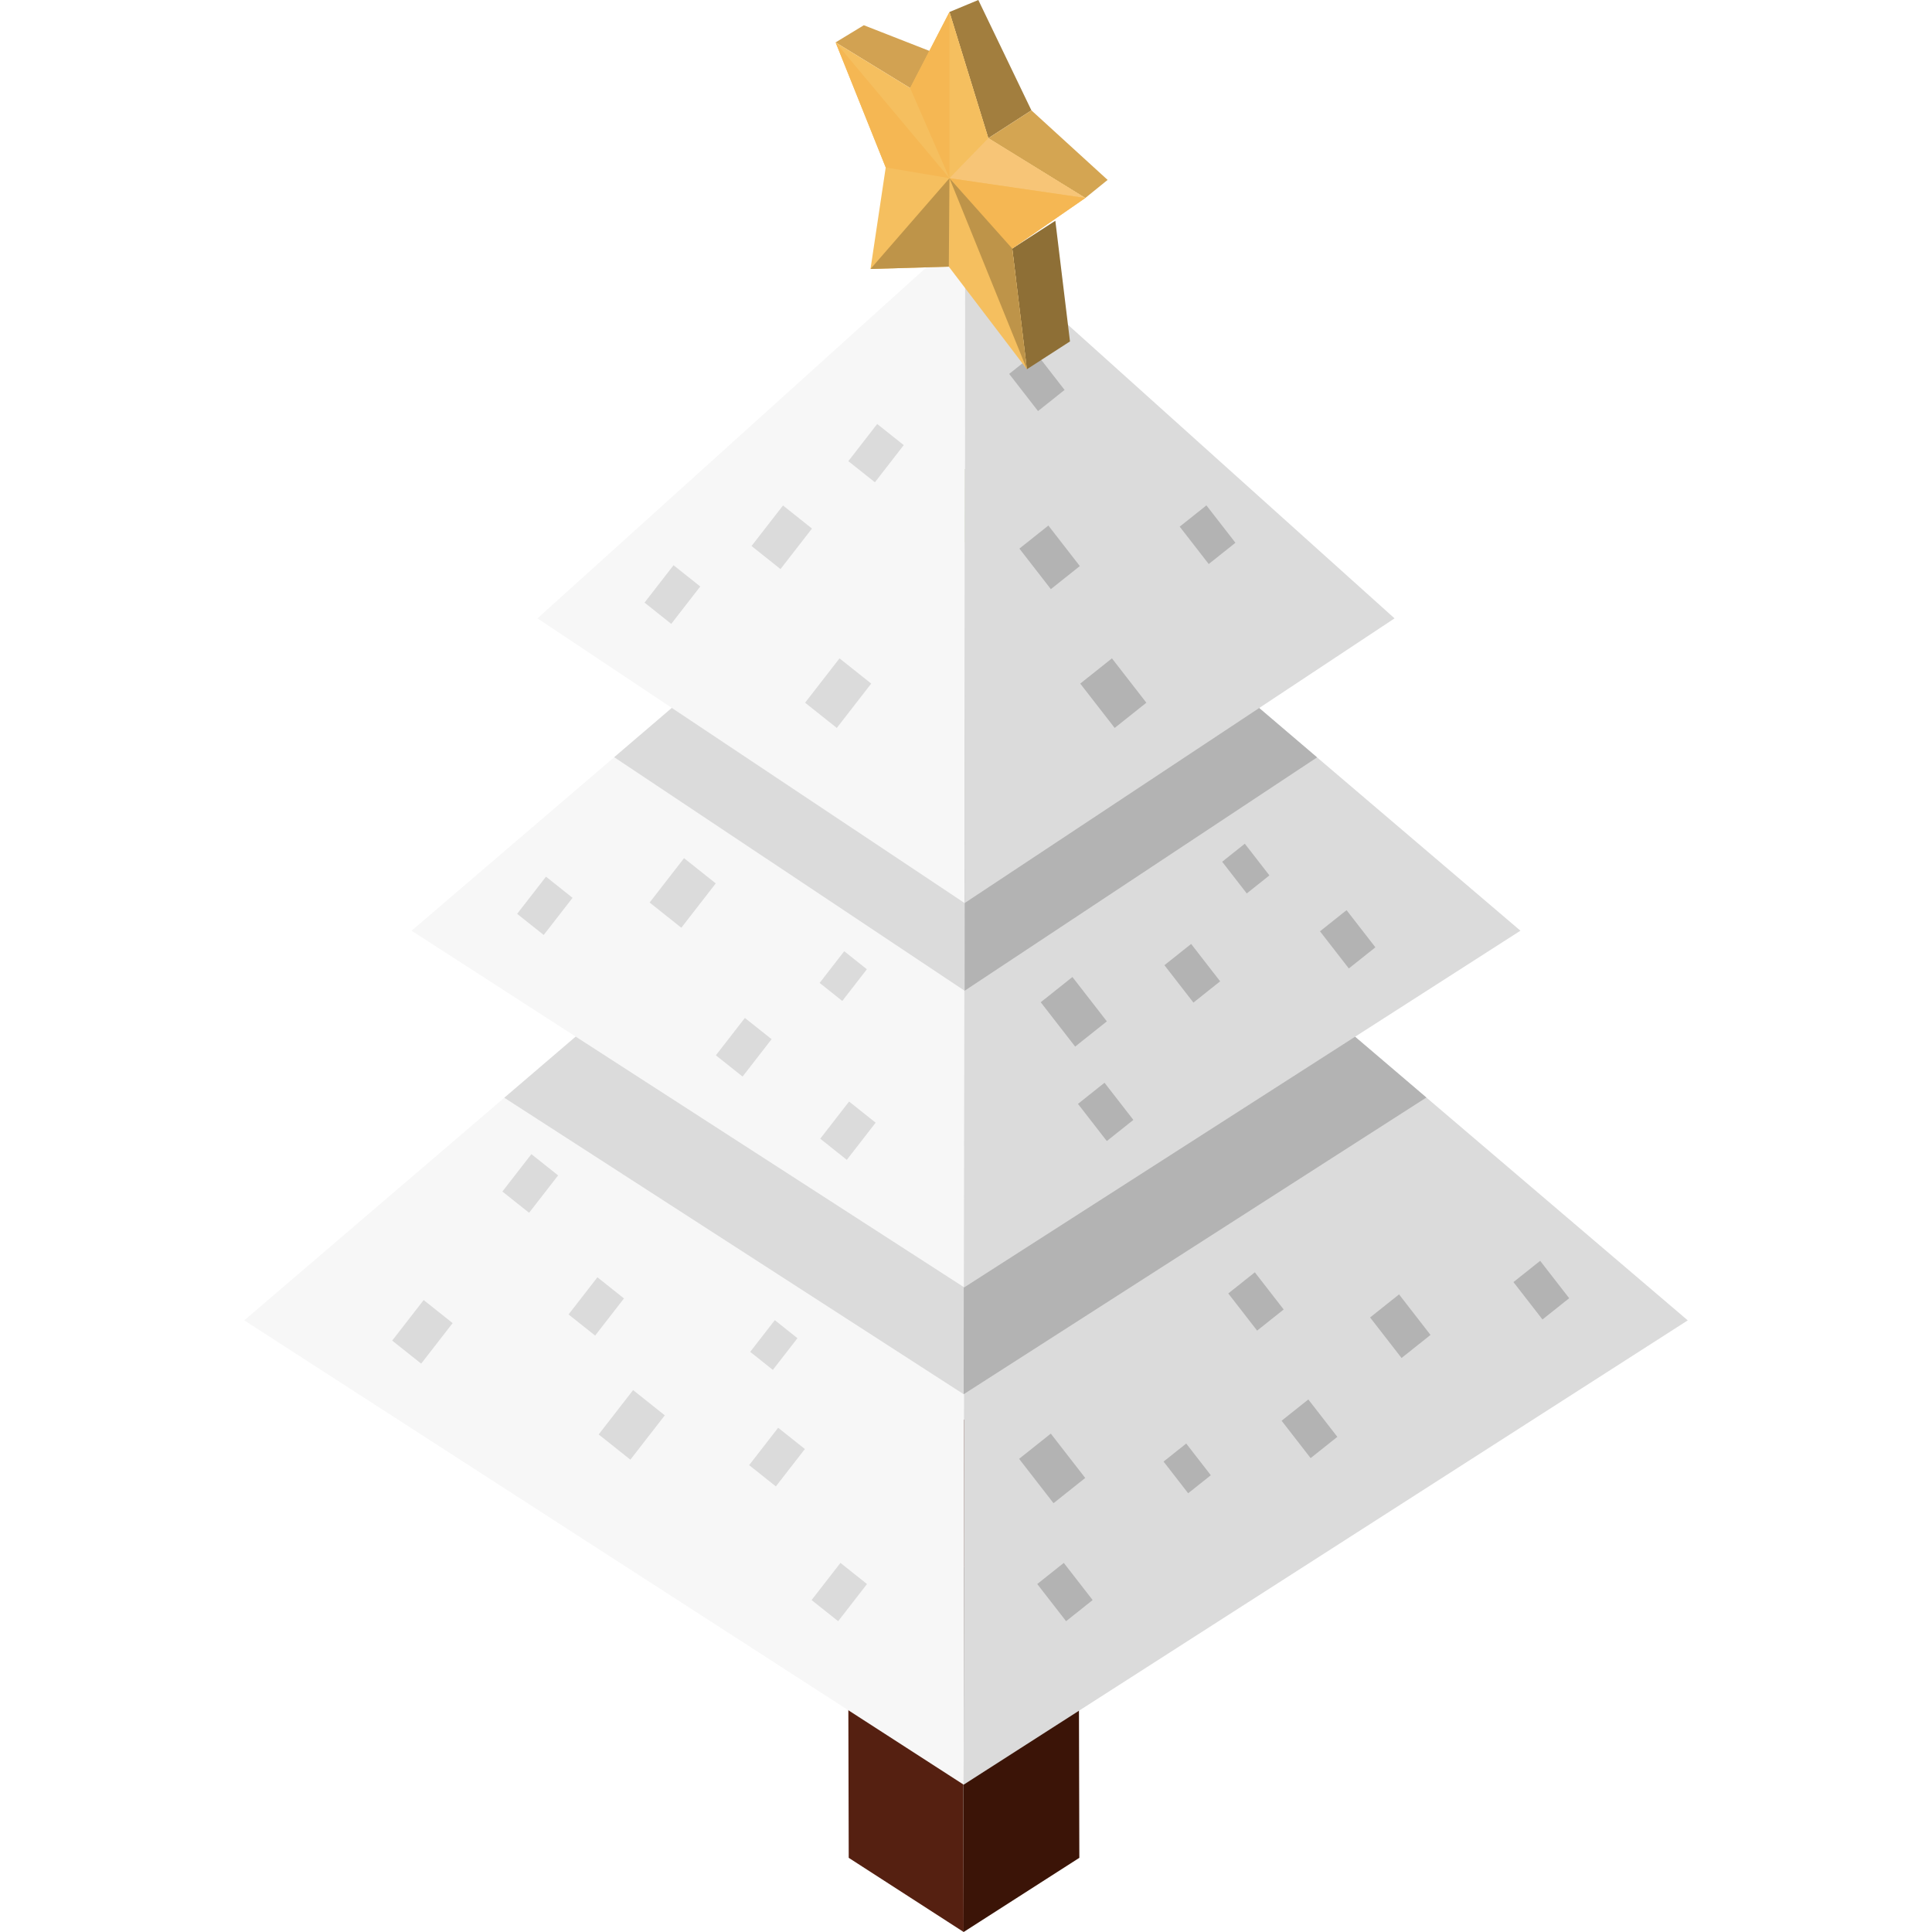 <?xml version="1.0" encoding="iso-8859-1"?>
<!-- Generator: Adobe Illustrator 21.1.0, SVG Export Plug-In . SVG Version: 6.00 Build 0)  -->
<svg version="1.1" id="_x36_" xmlns="http://www.w3.org/2000/svg" xmlns:xlink="http://www.w3.org/1999/xlink" x="0px" y="0px"
	 viewBox="0 0 512 512" style="enable-background:new 0 0 512 512;" xml:space="preserve">
<g>
	<g>
		<polygon style="fill:#552011;" points="224.674,395.77 224.92,492.344 255.379,512 255.132,415.427 		"/>
		<polygon style="fill:#3B1407;" points="255.132,415.427 255.379,512 286.036,492.344 285.789,395.77 		"/>
		<polygon style="fill:#5F2314;" points="224.674,395.77 255.132,415.427 285.789,395.77 255.331,376.112 		"/>
	</g>
	<g>
		<polygon style="fill:#F7F7F7;" points="64.727,349.911 255.379,472.956 255.46,369.436 255.581,215.934 255.5,215.874 
			235.988,203.292 133.647,290.915 		"/>
		<polygon style="fill:#DBDBDB;" points="255.379,472.956 447.273,349.911 378.001,290.855 275.31,203.292 255.581,215.934 
			255.46,369.436 		"/>
		<polygon style="fill:#8BB035;" points="235.992,203.295 255.585,215.94 275.306,203.295 255.713,190.65 		"/>
	</g>
	<g>
		<polygon style="fill:#DBDBDB;" points="133.647,290.915 255.379,369.481 255.5,215.874 235.988,203.292 		"/>
		<polygon style="fill:#B3B3B3;" points="255.379,369.481 255.46,369.436 378.001,290.855 275.31,203.292 255.581,215.934 
			255.5,215.874 		"/>
	</g>
	<g>
		<polygon style="fill:#F7F7F7;" points="109.071,246.646 255.527,341.168 255.581,262.527 255.676,143.727 240.633,134.024 
			162.774,200.668 		"/>
		<polygon style="fill:#DBDBDB;" points="255.527,341.168 402.928,246.646 349.037,200.713 270.827,134.024 255.73,143.697 
			255.676,143.727 255.581,262.527 		"/>
		<polygon style="fill:#8BB035;" points="240.633,134.024 255.676,143.727 255.73,143.697 270.827,134.024 255.784,124.306 
			255.743,124.336 		"/>
	</g>
	<g>
		<polygon style="fill:#DBDBDB;" points="162.774,200.668 255.581,262.527 255.635,262.557 255.73,143.697 255.743,124.336 
			240.633,134.024 		"/>
		<polygon style="fill:#B3B3B3;" points="255.635,262.557 349.037,200.713 270.827,134.024 255.784,124.306 255.743,124.336 
			255.73,143.697 		"/>
	</g>
	<g>
		<polygon style="fill:#F7F7F7;" points="255.773,61.573 142.432,163.874 255.632,239.326 255.773,61.573 		"/>
		<polygon style="fill:#DBDBDB;" points="255.773,61.573 255.632,239.326 369.571,163.875 255.773,61.573 		"/>
	</g>
	<g>
		<polygon style="fill:#DBDBDB;" points="103.937,355.271 111.615,361.381 119.953,350.639 112.276,344.528 		"/>
		<polygon style="fill:#DBDBDB;" points="150.677,348.34 157.715,353.942 165.359,344.094 158.321,338.493 		"/>
		<polygon style="fill:#DBDBDB;" points="215.082,424.03 222.12,429.632 229.764,419.784 222.726,414.182 		"/>
		<polygon style="fill:#DBDBDB;" points="158.655,380.144 167.056,386.829 176.178,375.076 167.778,368.391 		"/>
		<polygon style="fill:#DBDBDB;" points="133.137,315.765 140.217,321.4 147.906,311.494 140.826,305.859 		"/>
		<polygon style="fill:#DBDBDB;" points="198.532,388.278 205.612,393.913 213.301,384.007 206.221,378.372 		"/>
		<polygon style="fill:#DBDBDB;" points="198.812,358.255 204.814,363.032 211.333,354.634 205.331,349.857 		"/>
		<polygon style="fill:#DBDBDB;" points="199.165,144.701 206.843,150.812 215.181,140.069 207.503,133.959 		"/>
		<polygon style="fill:#DBDBDB;" points="137.05,242.178 144.089,247.779 151.733,237.931 144.694,232.33 		"/>
		<polygon style="fill:#DBDBDB;" points="224.821,122.207 231.859,127.809 239.503,117.961 232.465,112.359 		"/>
		<polygon style="fill:#DBDBDB;" points="217.372,301.768 224.411,307.37 232.055,297.522 225.016,291.92 		"/>
		<polygon style="fill:#DBDBDB;" points="172.159,239.178 180.559,245.864 189.682,234.11 181.281,227.425 		"/>
		<polygon style="fill:#DBDBDB;" points="213.359,186.226 221.759,192.911 230.882,181.158 222.482,174.473 		"/>
		<polygon style="fill:#DBDBDB;" points="170.808,159.698 177.888,165.332 185.577,155.426 178.497,149.792 		"/>
		<polygon style="fill:#DBDBDB;" points="189.713,279.668 196.793,285.303 204.482,275.397 197.402,269.762 		"/>
		<polygon style="fill:#DBDBDB;" points="217.21,260.484 223.213,265.261 229.731,256.863 223.729,252.086 		"/>
	</g>
	<g>
		<polygon style="fill:#B3B3B3;" points="379.102,353.771 371.424,359.881 363.086,349.139 370.763,343.029 		"/>
		<polygon style="fill:#B3B3B3;" points="340.188,347.026 333.15,352.627 325.506,342.779 332.544,337.178 		"/>
		<polygon style="fill:#B3B3B3;" points="289.562,424.03 282.523,429.632 274.879,419.784 281.918,414.182 		"/>
		<polygon style="fill:#B3B3B3;" points="287.595,391.675 279.195,398.361 270.072,386.608 278.473,379.922 		"/>
		<polygon style="fill:#B3B3B3;" points="415.849,344.039 408.769,349.673 401.08,339.767 408.16,334.133 		"/>
		<polygon style="fill:#B3B3B3;" points="354.41,380.78 347.33,386.414 339.641,376.508 346.721,370.874 		"/>
		<polygon style="fill:#B3B3B3;" points="320.878,390.952 314.876,395.729 308.357,387.331 314.359,382.554 		"/>
		<polygon style="fill:#B3B3B3;" points="286.167,150.017 278.489,156.127 270.151,145.385 277.828,139.274 		"/>
		<polygon style="fill:#B3B3B3;" points="364.494,251.049 357.455,256.651 349.811,246.803 356.85,241.201 		"/>
		<polygon style="fill:#B3B3B3;" points="282.124,103.335 275.086,108.937 267.442,99.089 274.48,93.487 		"/>
		<polygon style="fill:#B3B3B3;" points="300.353,296.788 293.315,302.389 285.671,292.542 292.71,286.94 		"/>
		<polygon style="fill:#B3B3B3;" points="293.326,270.671 284.926,277.356 275.803,265.603 284.203,258.917 		"/>
		<polygon style="fill:#B3B3B3;" points="303.799,186.226 295.399,192.911 286.276,181.158 294.676,174.473 		"/>
		<polygon style="fill:#B3B3B3;" points="327.403,143.838 320.323,149.473 312.634,139.566 319.714,133.932 		"/>
		<polygon style="fill:#B3B3B3;" points="323.352,260.059 316.272,265.694 308.583,255.788 315.663,250.153 		"/>
		<polygon style="fill:#B3B3B3;" points="336.407,231.991 330.404,236.768 323.886,228.37 329.888,223.593 		"/>
	</g>
	<g>
		<g>
			<polygon style="fill:#D2A252;" points="241.196,23.332 252.617,15.961 228.922,6.688 221.445,11.234 			"/>
			<polygon style="fill:#8E6F36;" points="272.137,97.853 283.557,90.482 279.675,58.503 268.255,65.874 			"/>
			<polygon style="fill:#A27E3E;" points="261.913,36.617 273.334,29.246 259.266,0 251.618,3.181 			"/>
			<polygon style="fill:#D4A552;" points="287.611,52.474 293.53,47.678 273.334,29.246 261.913,36.617 			"/>
			<polygon style="fill:#F5BF5F;" points="251.618,3.181 241.196,23.332 221.445,11.234 234.726,44.375 230.694,71.279 
				251.446,70.667 272.137,97.853 268.255,65.874 287.611,52.474 261.913,36.617 			"/>
		</g>
		<polygon style="fill:#F5BF5F;" points="251.618,3.181 251.618,47.225 261.913,36.617 		"/>
		<polygon style="fill:#F7C577;" points="287.611,52.474 261.913,36.617 251.618,47.225 		"/>
		<polygon style="fill:#F5B753;" points="268.255,65.874 251.618,47.225 287.611,52.474 		"/>
		<polygon style="fill:#F5B753;" points="251.618,47.225 241.196,23.332 251.618,3.181 		"/>
		<polygon style="fill:#BE9449;" points="272.137,97.853 251.618,47.225 268.255,65.874 		"/>
		<polygon style="fill:#BE9449;" points="230.694,71.279 251.618,47.225 251.446,70.667 		"/>
		<polygon style="fill:#F5B753;" points="221.445,11.234 251.618,47.225 234.726,44.375 		"/>
	</g>
</g>
</svg>
